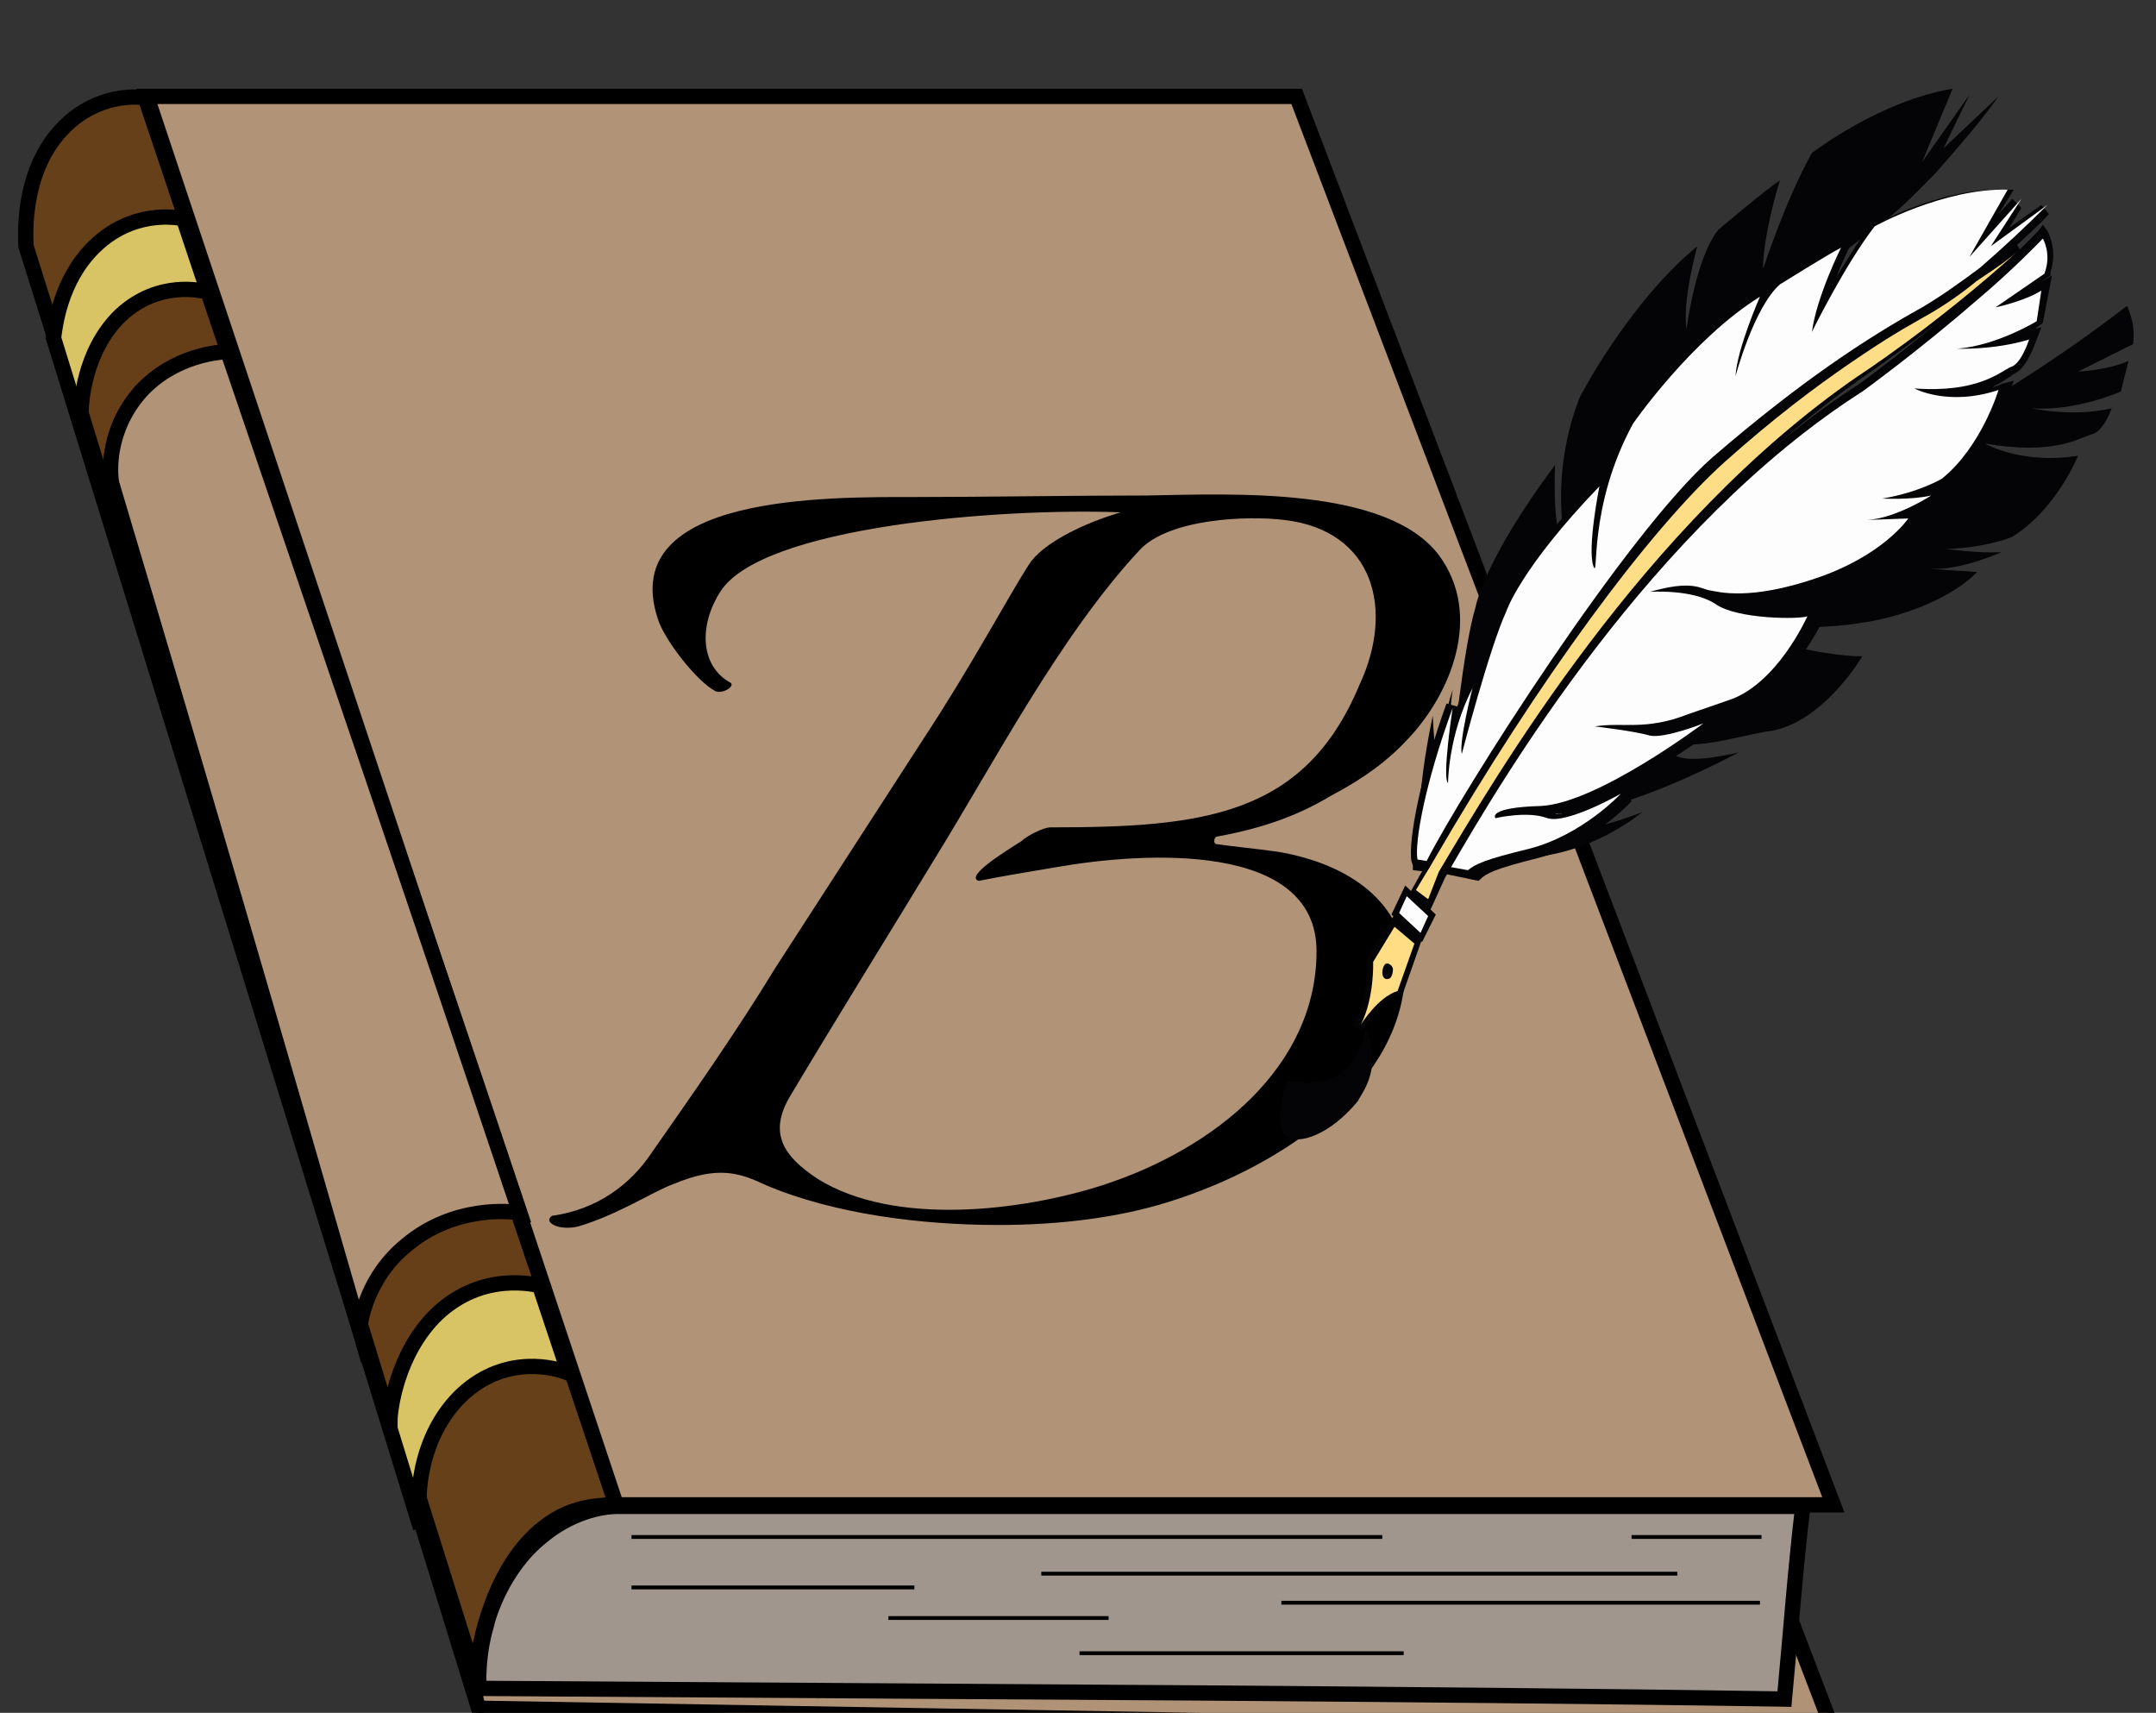 <?xml version="1.0" encoding="utf-8"?>
<!-- Generator: Adobe Illustrator 19.2.1, SVG Export Plug-In . SVG Version: 6.00 Build 0)  -->
<svg version="1.1" id="Layer_1" xmlns="http://www.w3.org/2000/svg" xmlns:xlink="http://www.w3.org/1999/xlink" x="0px" y="0px"
	 viewBox="0 0 141 112" style="enable-background:new 0 0 141 112;" xml:space="preserve">
<rect x="0" y="0" width="141" height="112" fill="#333333" stroke="none"/>
<style type="text/css">
	.st0{display:none;opacity:0.92;}
	.st1{display:inline;fill:#FFFFFF;stroke:#000000;stroke-miterlimit:10;}
	.st2{fill:#B09377;stroke:#000000;stroke-miterlimit:10;}
	.st3{fill:#664018;stroke:#000000;stroke-miterlimit:10;}
	.st4{fill:#B19377;stroke:#000000;stroke-miterlimit:10;}
	.st5{fill:#A0968D;stroke:#000000;stroke-miterlimit:10;}
	.st6{fill:#D8C365;stroke:#000000;stroke-miterlimit:10;}
	.st7{fill:#663F18;stroke:#000000;stroke-miterlimit:10;}
	.st8{fill:#FFFFFF;stroke:#000000;stroke-width:0.25;stroke-miterlimit:10;}
	.st9{fill:#040305;}
	.st10{fill:#FEDD85;}
	.st11{fill:#FDDD85;}
	.st12{fill:#FDFDFE;}
</style>
<g id="Layer_2" class="st0">
	<rect x="284" y="319.4" class="st1" width="108.3" height="1.8"/>
	<path class="st1" d="M299.5,306.5c-1.4-0.7-4.1-1.7-7.5-1.8c-3.7-0.1-6.6,1.1-8.1,1.8c0-38.1,0-76.1,0-114.2
		c0.4-0.5,3.1-3.7,7.8-3.7c4.6,0,7.4,3.3,7.8,3.7C299.5,230.4,299.5,268.4,299.5,306.5z"/>
	<path class="st1" d="M299.5,319.4H284V308c1.4-0.6,4.1-1.5,7.6-1.6c3.7,0,6.5,0.9,7.9,1.6C299.5,311.9,299.5,315.6,299.5,319.4z"/>
	<rect x="302.6" y="192.3" class="st1" width="87" height="114.2"/>
	<path class="st1" d="M389.6,306.5h-90v12.9h90c-0.7-1.6-2.1-5.2-1.2-9.5C388.7,308.6,389.1,307.4,389.6,306.5z"/>
	<polygon class="st1" points="392.3,306.5 299.5,306.5 299.5,192.3 392.3,192.3 392.3,267.1 	"/>
	<polygon class="st1" points="389.6,319.4 392.3,319.4 299.5,319.4 	"/>
	<rect x="299.5" y="306.5" class="st1" width="92.8" height="1.6"/>
	<path class="st1" d="M284,306.5v1.6V306.5z"/>
	<path class="st1" d="M285.5,307.5v11.9V307.5z"/>
</g>
<g id="Layer_4">
	<polygon class="st2" points="31.3,111.7 119.9,113.2 85.3,22.7 4.7,25.5 	"/>
	<path class="st3" d="M1.7,16.1c0-0.4-0.4-4.9,2.5-7.8c2.2-2.2,4.8-2,5.3-1.9C19.8,37,30,67.7,40.3,98.4c-1,0-2.4,0.1-3.7,0.8
		c-4.8,2.6-5.5,10-5.5,10.5C21.3,78.6,11.5,47.3,1.7,16.1z"/>
	<polygon class="st4" points="84.8,6.3 9.6,6.3 40.3,98.4 119.9,98.4 	"/>
	<path class="st5" d="M116.7,111.1c-12.7-0.2-25.5-0.3-38.2-0.4c-15.7-0.1-31.5-0.2-47.2-0.3c0-0.9,0-2.4,0.5-4.1
		c0.1-0.5,1-3.7,3.6-5.8c1.9-1.6,3.9-2,5-2c25.8,0,51.7,0,77.5,0C117.4,102.7,117.1,106.9,116.7,111.1z"/>
	<path class="st6" d="M3.5,22.1c0.1-0.7,0.4-3.7,2.6-5.9c2.5-2.5,5.4-2,5.9-1.9c8.4,25.2,16.8,50.3,25.2,75.5
		c-0.4-0.2-3.5-1.3-6.4,0.9c-2.5,1.9-3.8,5.5-3.3,9.2C19.5,73.9,11.5,48,3.5,22.1z"/>
	<path class="st7" d="M25.5,92.9c0-0.6,0.4-4.4,3.1-7c3-2.8,6.4-1.9,6.9-1.8c-7.3-21.7-14.6-43.4-21.9-65c-0.4-0.1-3.2-0.8-5.7,1.5
		c-2.5,2.4-2.6,6-2.6,6.4C12,49,18.8,71,25.5,92.9z"/>
	<path class="st8" d="M41.3,100.5h49.1H41.3z"/>
	<path class="st8" d="M68.1,102.9h41.6H68.1z"/>
	<path class="st8" d="M72.5,105.8H58.1H72.5z"/>
	<path class="st8" d="M83.8,104.8h31.3H83.8z"/>
	<path class="st8" d="M115.2,100.5h-8.5H115.2z"/>
	<path class="st8" d="M41.3,103.8h18.5H41.3z"/>
	<path class="st8" d="M70.6,108.1h21.2H70.6z"/>
	<path class="st4" d="M7.3,31.6c-0.1-0.5-0.4-3.4,1.9-6c2.2-2.4,5.2-2.6,5.7-2.6C21.3,41.8,27.7,60.5,34,79.3
		c-0.6-0.1-4.3-0.5-7.4,2.1c-2.6,2.1-3,4.9-3.1,5.5C18.2,68.5,12.8,50,7.3,31.6z"/>
</g>
<g id="Layer_1_1_">
	<g>
		<path d="M92,48.4c-1.2,1.3-2.8,2.5-4.9,3.6c-2,1.2-4.2,2.1-7.5,2.7c-0.2,0-0.3,0.5,0,0.5c0.6,0.1,2.6,0.3,4,0.5
			c4.7,0.8,8.3,3.4,8.3,7.6c0,7.4-7.8,12.9-15.5,15.3c-3.2,1-7,1.5-11.1,1.5c-5,0-10.7-0.7-15.2-2.6c-1.7-0.8-3.1-1.3-6-0.1
			c-1.4,0.5-3.6,2-6.3,2.8c-1.3,0.3-2.3-0.3-1.7-0.7c2.9-0.4,5.1-2,6.5-4.1c2.8-4,5.6-8,8.1-12.1l9.7-15c3.1-4.7,5.6-9.4,6.9-11.4
			c0.9-1.4,3.6-2.7,6-3.4c-7.8-0.3-23.5,0.9-26.2,5.2c-1.4,2.2-1.3,4.8,0.6,5.9c0.5,0.2-0.4,0.8-0.9,0.6c-1.2-0.6-3.4-3.4-3.8-4.8
			c-2.6-8.1,11.2-7.9,16.9-7.9c4.2,0,10.3-0.1,15.1-0.1c5.6-0.1,15.7-0.6,19.1,3.9C97,40.2,94.9,45.4,92,48.4z M84,34
			c-2.4-0.3-7.6-0.1-9.5,2c-5.2,5.6-9.5,13.9-13.4,20.2c-3.1,5.1-6.4,10.4-9.5,15.6c-1.3,2.3-0.4,3.8,1.9,5.3
			c5,3.1,13.3,2.1,18.6,0.4c7.4-2.4,14-7.8,14-15.3c0-7.2-11.3-6.5-17-5.5c-1.8,0.3-3.6,0.6-5.1,0.9c-0.9-0.3,1.7-1.9,2.8-2.6
			c0.3-0.3,1.4-0.9,1.9-0.9c9.9,0,16.6-0.7,20.2-9.3C91.2,39.9,89.9,34.7,84,34z"/>
	</g>
</g>
<g id="Quill">
	<g>
		<path class="st9" d="M93.7,46.8c-1.1,5.2-1.1,9.1-0.6,10.1l0.6,0c1.8-5.1,10.4-23.7,15.8-29.7c5.5-6.2,9.8-9.8,13.4-12.5
			c1.3-0.9,2.5-2.2,3.7-3.4c1.4-1.6,2.9-3.3,4.1-5l-3.6,3.4l1.7-3.5l-3.1,4.4l2-4.8c-4.8,0.8-9.2,4.2-9.2,4.2
			c-1.7,3-3.2,7.6-3.2,7.6c0-2.3,1.1-5.8,1.1-5.8c-0.8,0.5-4,3.2-4,3.2c-1.5,1.8-2.1,6.5-2.1,6.5c-0.3-1.8,0.7-5.4,0.7-5.4
			c-4.5,3.7-7.7,9.9-7.7,9.9c-2.3,6-0.5,10.6-1.1,9.5c-0.7-1-0.5-5.1-0.5-5.1c-4.7,6.3-5.2,9.3-5.2,9.3c-0.8,2.6-1.5,9.7-1.5,9.7
			c-0.5-0.6,0-4.3,0-4.3c-1.1,3.3-0.6,6.4-0.6,6.4C93.9,51.3,93.7,46.8,93.7,46.8z"/>
		<path class="st9" d="M139.1,20c0,0-2.3,1.8-5,3.6c-4.3,2.9-8.4,5.1-8.4,5.1C110.1,35.8,98.7,51.3,95,56.6l1.3,0.3
			c0.6-0.4,1.3-0.6,4.4-0.9c3.9-0.5,6.7-2.9,6.7-2.9s-3.9,1.6-5.3,1c-1.4-0.7-3.8-0.4-3.8-0.4s-0.7-0.7,3.4-0.5c4.1,0.3,12-4,12-4
			s-2.8,0.7-3.9,0.3c-1.1-0.4-3.9-1.1-3.9-1.1c2-0.1,3.6,0.7,6.9,0c3.2-0.7,3-0.6,3-0.6c3.5-0.6,6-4.9,6-4.9
			c-0.6,0.1-5.1-0.4-6.6-1.5c-1.6-1.2-4.8-1.3-4.8-1.3c3.1-0.5,3.6,0.2,4.3,0.4c0.7,0.1,2.9,1,7.8,0.1c4.9-1,6.8-3.2,6.8-3.2
			l-3.1-0.2c2.1,0.1,4.7-1.1,4.7-1.1c-1.4,0.1-3.6-0.2-3.6-0.2c2.7-0.1,4.3-0.8,4.3-0.8c2.9-1.8,4.3-5.3,4.3-5.3
			c-3.7,0.6-6.1-0.8-6.1-0.8c4.7,0.8,6.2-0.4,7-0.6s1.3-1.7,1.3-1.7c-2.6,0.6-5.2,0-5.2,0c2.9,0.2,5.8-1.1,5.8-1.1l0.5-2
			c-1.3,0.6-3.3,0.7-3.3,0.7l3.6-1.8C139.7,21.1,139.1,20,139.1,20z"/>
		<path class="st9" d="M88.8,67.3L88.5,67l0.2-0.4c0.8-1.5,0.7-3.8,0.7-3.8l0-0.2l1.8-2.8l1.8,1.6l-1.3,3.7l-0.2,0
			c-1.1,0.2-2.1,1.9-2.2,2l-0.2,0.3L88.8,67.3z"/>
		<path class="st10" d="M89.8,62.9c0,0,0.1,2.3-0.8,4.1c0,0,1.1-1.8,2.4-2.2l1.1-3.1l-1.3-1.1L89.8,62.9z M91.1,63.4
			c0,0.2-0.1,0.6-0.3,0.6c-0.2,0.1-0.4-0.1-0.4-0.4c0-0.2,0.1-0.6,0.3-0.6C90.9,63,91.1,63.2,91.1,63.4z"/>
		<path class="st9" d="M92.2,58.4l1.8-3.2l0,0c6.5-11.2,13.6-20.9,18.6-25.4c4.9-4.4,8.6-6.8,11.5-8.7c1-0.6,1.9-1.2,2.7-1.8
			c0.4-0.3,0.9-0.6,1.5-1c1.3-0.8,2.6-1.7,3.5-2.5l0.4,0.7c-5.4,4.9-10.6,8.3-10.7,8.4c-9.5,6.7-18.6,17.6-27,32.5l-1,2.2L92.2,58.4
			z"/>
		<path class="st11" d="M121.5,24.6c0,0,5.1-3.3,10.6-8.3c-1.3,1.2-3.7,2.6-5.1,3.5c-3.5,2.4-7.7,4.6-14.2,10.4
			c-5,4.5-12.2,14.3-19,26l0,0l-1.2,2l0.8,0.6l0.7-1.8C97.8,50.8,107.4,34.3,121.5,24.6z"/>
		<path class="st9" d="M92.4,56.6l-0.1-0.3c-0.2-1.4,0.6-5.6,2.3-10.3l0.7,0.2c0.2-0.5,0.4-1,0.7-1.5l0.4,0.2c0.6-1.9,1.3-4,1.8-5.1
			c0.1-0.3,1.2-3.3,6.2-8.3l0.8-0.7c0.3-1,0.8-2.1,1.4-3.1l0,0l0,0c0.1-0.2,3.9-5.6,8.5-8.4l1-0.7l-0.1,0.1c0.1-0.1,0.2-0.2,0.2-0.2
			l0-0.1l0,0c0.1-0.1,3.3-2,4-2.4l1-0.4l-0.5,1.1c0,0-0.3,0.6-0.6,1.4c0.7-1.1,1.4-2.3,2.1-3.2l0,0l0,0c0.2-0.1,4.5-2.6,8.8-2.5
			l0.7,0l-1,1.6l0.9-1l0.6,0.6l-0.8,1.3l2.1-1.5L134,14c-1.2,1.3-2.8,2.6-4.4,4.1c-1.4,1.2-2.8,2.1-3.9,2.7
			c-2.8,1.6-7.3,4.2-13.6,9.7c-5.6,4.8-16.2,21.5-18.6,26.2l-0.2,0.3l-0.9-0.1L92.4,56.6z"/>
		<path class="st12" d="M93.3,56.3c2.4-4.7,13.1-21.5,18.7-26.4c5.8-5,10.1-7.8,13.7-9.8c1.2-0.7,2.6-1.7,3.8-2.6
			c1.5-1.3,3-2.7,4.4-4.1l-3.7,2.7l2-3.1l-3.4,3.8l2.5-4.4c-4.2-0.1-8.7,2.4-8.7,2.4c-2,2.6-4.1,6.9-4.1,6.9
			c0.3-2.3,1.9-5.5,1.9-5.5c-0.8,0.4-4,2.4-4,2.4c-1.7,1.5-2.9,6-2.9,6c0.1-1.8,1.6-5.2,1.6-5.2c-4.5,2.8-8.3,8.3-8.3,8.3
			c-3,5.5-2.2,10.4-2.6,9.3c-0.4-1.2,0.4-5.2,0.4-5.2c-5.2,5.4-6.1,8.2-6.1,8.2c-1.1,2.4-2.9,9.3-2.9,9.3c-0.2-0.8,0.7-4.3,0.7-4.3
			c-1.6,3.1-1.6,6.2-1.6,6.2c-0.4-0.3,0.3-4.9,0.3-4.9c-1.8,4.9-2.5,8.8-2.3,9.9C92.7,56.2,93.3,56.3,93.3,56.3z"/>
		<path class="st9" d="M94.3,57.1l0.4-0.6c8.4-14.7,17.4-25.3,26.9-31.4c0,0,3.6-2.6,7.3-5.9c2.4-2,4.4-4.1,4.4-4.1l0.3-0.4l0.3,0.4
			c0,0,0.7,1.2,0.2,2.7l0,0.2l-0.7,0.5l0.8-0.5l-0.6,3.1l-0.1,0.1c0,0-0.2,0.1-0.4,0.3l0.4-0.1l-0.3,0.8c-0.1,0.2-0.6,1.8-1.4,2.2
			c0,0-0.2,0.1-0.3,0.2c-0.3,0.2-0.6,0.4-1.2,0.7c0.2,0,0.4-0.1,0.6-0.2l0.8-0.2l-0.3,0.8c0,0.2-1.2,3.8-3.8,6l0,0l0,0
			c0,0-0.3,0.1-0.7,0.4l0.2,0.6c0,0-0.6,0.3-1.2,0.6l0.5,0l-0.5,0.7c-0.1,0.1-1.7,2.7-6.2,4.1c-3.3,1.1-5.2,1.1-6.3,1
			c0.4,0.2,0.9,0.4,1.6,0.5c1.7,0.3,3.6,0.2,3.9,0.1l0.8-0.3l-0.4,1c-0.1,0.2-2.2,4.7-5.5,5.8l-0.3,0l0,0.2c-0.1,0-0.4,0.1-2.6,0.9
			c-0.8,0.2-1.4,0.4-1.9,0.5c0.9-0.1,2.2-0.5,2.7-0.8l0.3,0.8c-0.3,0.2-6.5,4.8-10.3,5.4l0,0c0.1,0,0.1,0.1,0.2,0
			c1.1,0.2,3.5-1,4.4-1.6l0.4,0.8c-0.1,0.1-2.6,2.8-6.1,3.7c-2.8,0.7-3.4,1-3.8,1.4l-0.1,0.1L94.3,57.1L94.3,57.1z"/>
		<path class="st12" d="M133.5,19c-1.1,0.7-3,1.1-3,1.1l3.2-2.2c0.5-1.3-0.1-2.3-0.1-2.3s-2,2.1-4.4,4.1c-3.8,3.3-7.4,5.9-7.4,5.9
			C108,34.4,98.2,51,94.9,56.7l1.1,0.2c0.5-0.4,1.1-0.7,4-1.4c3.5-0.9,6-3.6,6-3.6s-3.5,2-4.8,1.6c-1.3-0.5-3.4,0-3.4,0
			s-0.6-0.7,3-0.8c3.7-0.2,10.6-5.4,10.6-5.4s-2.5,1-3.5,0.8c-1-0.3-3.6-0.6-3.6-0.6c1.8-0.3,3.3,0.3,6.1-0.8c2.9-1,2.6-0.9,2.6-0.9
			c3.2-1,5.2-5.5,5.2-5.5c-0.5,0.2-4.6,0.2-6-0.8c-1.5-1-4.3-0.8-4.3-0.8c2.8-0.8,3.3-0.2,3.9-0.1c0.6,0.1,2.6,0.7,7-0.8
			s6-3.9,6-3.9l-2.7,0.1c1.9-0.1,4.2-1.6,4.2-1.6c-1.3,0.3-3.2,0.2-3.2,0.2c2.4-0.4,3.9-1.3,3.9-1.3c2.6-2.1,3.7-5.8,3.7-5.8
			c-3.3,1.1-5.5-0.1-5.5-0.1c4.2,0.3,5.6-1.1,6.3-1.4c0.7-0.2,1.2-1.8,1.2-1.8c-2.3,0.7-4.7,0.6-4.7,0.6c2.6-0.2,5.2-1.8,5.2-1.8
			L133.5,19L133.5,19z"/>
		<polygon class="st9" points="91,59.8 91.9,57.9 93.9,59.8 93,61.6 		"/>
		<polygon class="st12" points="91.5,59.7 92.9,61 93.4,59.9 92,58.6 		"/>
	</g>
	<path class="st9" d="M84.2,70.7c-0.6,1.5-0.7,3-0.1,3.6c0.8,0.6,2.9-0.1,4.7-2.3c0.2-0.4,0.7-1,0.9-2.1c0.2-1.3-0.2-2.3-0.4-2.7
		c0,0.3-0.2,1.8-1.5,2.9C86.3,71.2,84.4,70.7,84.2,70.7z"/>
</g>
</svg>
